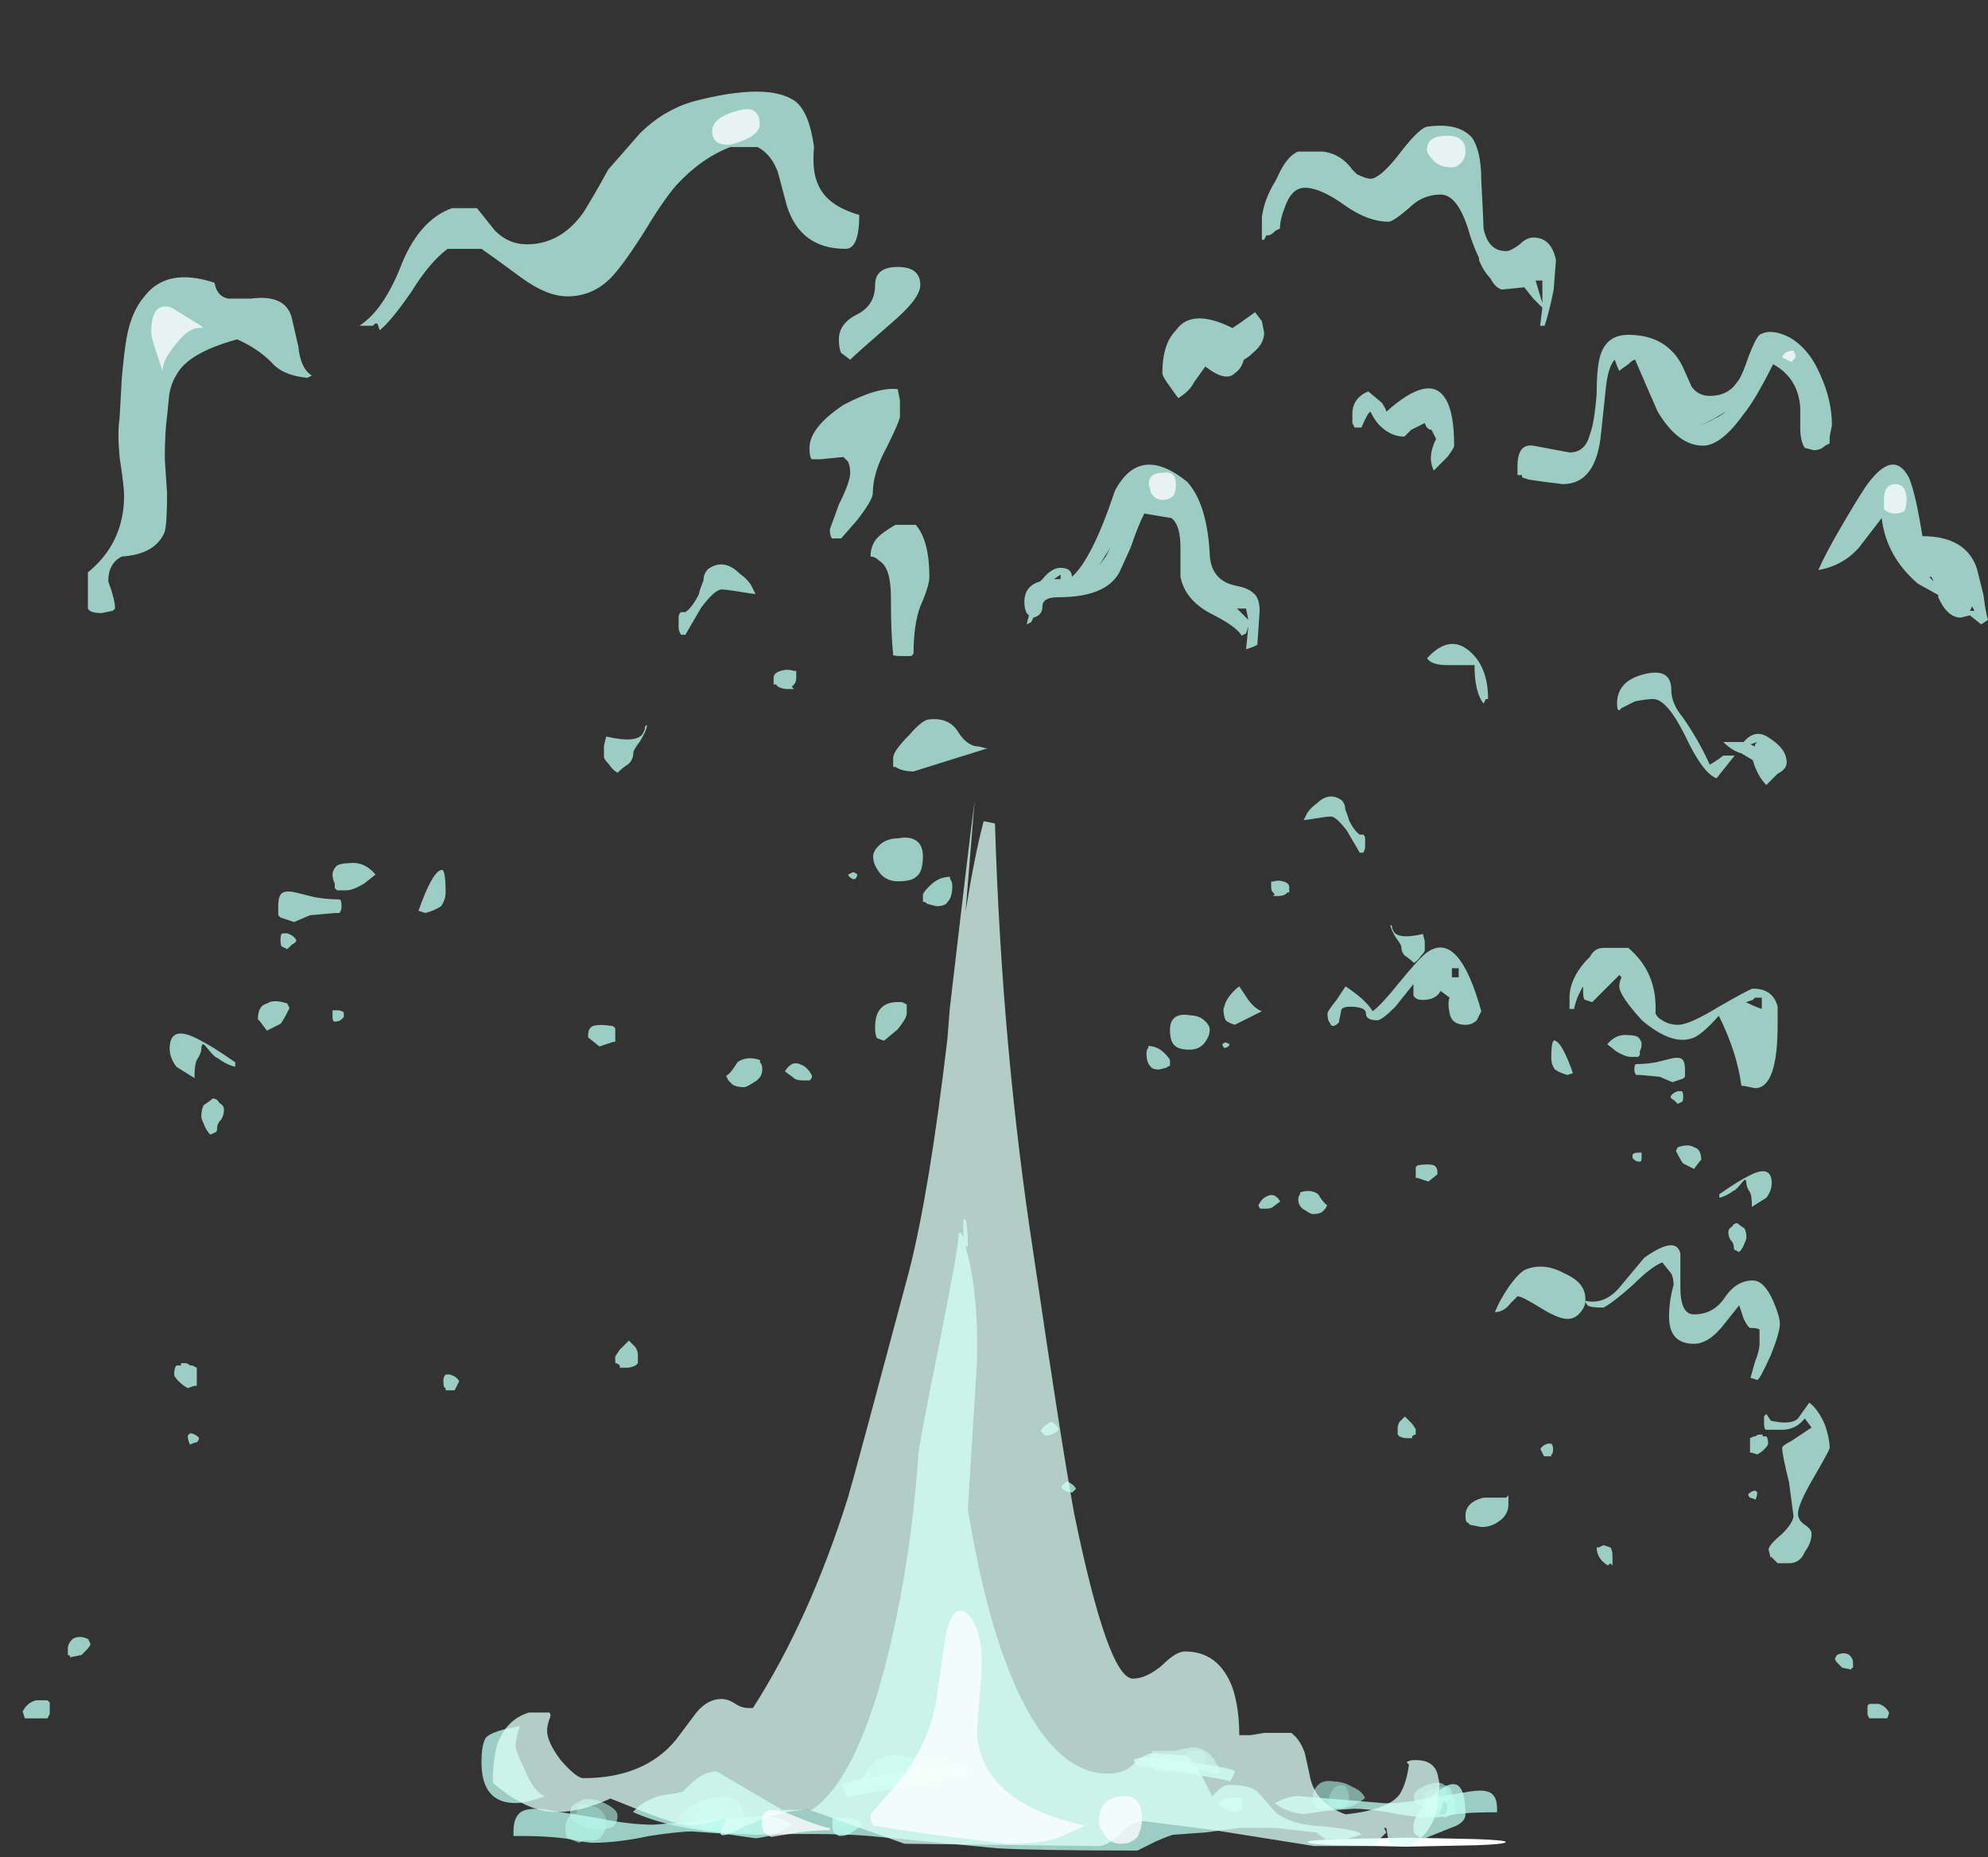 <?xml version="1.0" encoding="UTF-8" standalone="no"?>
<svg xmlns:ffdec="https://www.free-decompiler.com/flash" xmlns:xlink="http://www.w3.org/1999/xlink" ffdec:objectType="frame" height="287.35px" width="307.6px" xmlns="http://www.w3.org/2000/svg">
  <rect width="100%" height="100%" fill="#333333" stroke="none"/>
  <g transform="matrix(1.0, 0.0, 0.0, 1.0, 135.4, 281.4)">
    <use ffdec:characterId="651" height="1.25" transform="matrix(1.557, 0.0, 0.0, 1.113, 66.913, 2.909)" width="19.7" xlink:href="#shape0"/>
    <use ffdec:characterId="643" height="28.25" transform="matrix(7.0, 0.0, 0.0, 7.0, -131.9, -194.05)" width="22.9" xlink:href="#shape1"/>
    <use ffdec:characterId="643" height="28.25" transform="matrix(-5.592, 0.0, 0.0, 5.592, 156.909, -158.153)" width="22.9" xlink:href="#shape1"/>
    <use ffdec:characterId="2340" height="23.2" transform="matrix(7.0, 0.0, 0.0, 7.0, -60.9, -157.5)" width="21.75" xlink:href="#shape2"/>
    <use ffdec:characterId="2359" height="38.7" transform="matrix(7.0, 0.0, 0.0, 7.0, -121.8, -267.05)" width="42.0" xlink:href="#shape3"/>
  </g>
  <defs>
    <g id="shape0" transform="matrix(1.0, 0.0, 0.0, 1.0, 9.85, 1.25)">
      <path d="M6.95 -0.2 L0.0 0.0 -6.95 -0.2 Q-9.85 -0.35 -9.85 -0.65 -9.85 -0.9 -6.95 -1.05 L0.0 -1.25 6.95 -1.05 Q9.85 -0.9 9.85 -0.65 9.85 -0.35 6.95 -0.2" fill="#ffffff" fill-rule="evenodd" stroke="none"/>
    </g>
    <g id="shape1" transform="matrix(1.0, 0.0, 0.0, 1.0, 19.95, 25.5)">
      <path d="M0.45 0.95 Q0.5 1.0 0.5 1.15 0.5 1.4 0.3 1.45 0.2 1.5 -0.1 1.45 L-0.65 1.4 Q-1.0 1.4 -1.25 1.55 -1.35 1.55 -1.45 1.5 -1.3 1.1 -1.1 0.95 -0.9 0.8 -0.65 0.8 L-0.15 0.9 0.45 0.9 0.45 0.95 M-4.6 1.75 Q-4.35 1.7 -4.2 1.8 -4.0 1.95 -4.0 2.2 -4.0 2.45 -4.2 2.5 L-4.65 2.5 Q-4.9 2.5 -5.15 2.4 -5.35 2.3 -5.45 2.2 -5.35 2.0 -5.1 1.9 -4.85 1.75 -4.6 1.75 M-6.9 2.4 Q-7.05 2.45 -7.15 2.45 -7.35 2.45 -7.55 2.4 -7.85 2.25 -7.85 2.1 -7.85 1.9 -7.65 1.85 -7.55 1.75 -7.3 1.8 -7.1 1.85 -6.95 1.95 -6.8 2.05 -6.8 2.15 -6.8 2.3 -6.9 2.4" fill="#98ccc0" fill-opacity="0.753" fill-rule="evenodd" stroke="none"/>
      <path d="M-0.4 1.15 Q-0.4 1.3 -0.45 1.4 -0.55 1.5 -0.65 1.5 -0.85 1.5 -1.0 1.35 -1.05 1.2 -1.05 1.15 -1.05 1.0 -0.95 0.9 -0.85 0.9 -0.75 0.9 -0.4 0.9 -0.4 1.15 M-4.8 1.85 Q-4.55 1.85 -4.45 2.2 L-4.45 2.4 -4.55 2.45 Q-4.65 2.5 -4.75 2.5 -4.95 2.5 -5.0 2.3 L-5.0 2.15 Q-5.0 2.05 -4.95 1.95 -4.9 1.85 -4.8 1.85 M-7.7 1.95 L-7.65 1.9 -7.55 1.9 Q-7.5 1.9 -7.35 1.95 -7.25 1.95 -7.15 2.05 -7.05 2.15 -7.05 2.3 -7.05 2.5 -7.15 2.6 -7.2 2.7 -7.4 2.7 L-7.55 2.7 -7.65 2.75 -7.9 2.65 Q-7.95 2.6 -7.95 2.4 -7.95 2.25 -7.85 2.15 -7.8 2.1 -7.7 2.1 L-7.7 1.95" fill="#98ccc0" fill-opacity="0.753" fill-rule="evenodd" stroke="none"/>
      <path d="M0.55 -18.55 Q0.6 -18.5 0.6 -18.4 0.6 -18.15 0.5 -18.05 0.45 -17.95 0.25 -17.95 L0.05 -18.0 Q0.0 -18.05 -0.05 -18.05 L-0.05 -18.2 Q-0.05 -18.25 0.1 -18.4 0.3 -18.6 0.55 -18.6 L0.55 -18.55 M2.8 -6.55 Q2.9 -6.5 2.95 -6.4 2.95 -6.35 2.85 -6.3 2.75 -6.25 2.7 -6.25 L2.65 -6.25 2.55 -6.35 Q2.6 -6.45 2.7 -6.5 2.75 -6.55 2.8 -6.55 M0.45 1.35 Q0.35 1.35 -0.65 1.55 -1.65 1.7 -1.7 1.75 -1.75 1.7 -1.8 1.6 L-1.85 1.45 Q-1.4 1.3 -0.45 1.2 0.8 1.0 0.95 1.15 0.95 1.2 0.9 1.25 0.9 1.3 0.85 1.3 0.8 1.35 0.45 1.35 M-7.05 -21.7 Q-6.4 -21.55 -6.25 -21.75 L-6.2 -21.85 Q-6.2 -21.95 -6.15 -21.95 -6.15 -21.85 -6.3 -21.6 -6.45 -21.4 -6.45 -21.35 -6.45 -21.2 -6.55 -21.1 -6.7 -21.0 -6.8 -20.9 -6.9 -20.95 -7.0 -21.1 -7.1 -21.2 -7.1 -21.25 L-7.1 -21.5 -7.05 -21.7 M-13.1 -18.65 Q-13.1 -18.75 -13.0 -18.85 -12.9 -18.9 -12.75 -18.9 -12.4 -18.95 -12.15 -18.65 L-12.4 -18.45 Q-12.65 -18.3 -12.8 -18.3 L-13.0 -18.3 -13.05 -18.35 -13.05 -18.45 Q-13.1 -18.55 -13.1 -18.65 M-13.5 -18.15 Q-13.2 -18.1 -12.95 -18.1 -12.9 -18.1 -12.9 -17.95 -12.9 -17.85 -12.95 -17.8 L-13.05 -17.8 -13.6 -17.75 -13.95 -17.6 -14.25 -17.7 -14.3 -17.75 -14.3 -17.95 Q-14.3 -18.2 -14.2 -18.25 -14.1 -18.3 -13.9 -18.25 L-13.5 -18.15 M-10.7 -17.95 Q-10.85 -17.85 -11.05 -17.8 L-11.2 -17.85 Q-10.9 -18.7 -10.7 -18.75 -10.6 -18.8 -10.6 -18.25 -10.6 -18.1 -10.7 -17.95 M-2.85 -23.15 L-2.85 -23.0 Q-2.85 -22.9 -2.9 -22.85 L-2.95 -22.8 -2.9 -22.75 -3.05 -22.75 Q-3.15 -22.75 -3.25 -22.8 L-3.3 -22.85 -3.35 -22.85 -3.35 -23.0 Q-3.35 -23.1 -3.2 -23.15 -3.05 -23.2 -2.9 -23.15 L-2.85 -23.15 M-4.1 -24.9 Q-4.4 -24.95 -4.5 -24.95 -4.65 -24.95 -4.95 -24.55 L-5.3 -23.95 -5.4 -23.95 Q-5.45 -24.05 -5.45 -24.1 -5.45 -24.15 -5.45 -24.35 -5.45 -24.4 -5.4 -24.45 L-5.3 -24.45 Q-5.15 -24.55 -5.0 -24.85 -5.0 -24.9 -4.9 -25.15 -4.9 -25.3 -4.8 -25.4 -4.45 -25.65 -4.1 -25.3 -3.95 -25.2 -3.85 -25.05 L-3.75 -24.85 Q-3.8 -24.85 -4.1 -24.9 M-0.2 -19.4 Q-0.05 -19.3 -0.05 -19.05 -0.05 -18.7 -0.2 -18.6 -0.3 -18.5 -0.6 -18.5 -0.9 -18.5 -1.05 -18.75 -1.15 -18.9 -1.15 -19.05 -1.15 -19.2 -0.95 -19.35 -0.8 -19.45 -0.6 -19.45 -0.35 -19.5 -0.2 -19.4 M-1.5 -18.65 Q-1.5 -18.6 -1.55 -18.55 L-1.6 -18.55 Q-1.7 -18.6 -1.7 -18.65 L-1.6 -18.7 Q-1.55 -18.7 -1.5 -18.65 M-14.2 -17.35 L-14.1 -17.35 Q-13.95 -17.3 -13.9 -17.2 -13.9 -17.15 -14.0 -17.1 -14.05 -17.05 -14.1 -17.0 L-14.2 -17.05 Q-14.25 -17.05 -14.25 -17.2 -14.25 -17.35 -14.2 -17.35 M-14.05 -15.7 Q-14.2 -15.4 -14.25 -15.35 -14.35 -15.3 -14.55 -15.2 L-14.7 -15.4 -14.75 -15.45 Q-14.75 -15.75 -14.55 -15.8 -14.4 -15.9 -14.1 -15.8 L-14.05 -15.7 M-16.15 -14.2 L-16.15 -14.15 -16.55 -14.4 Q-16.7 -14.6 -16.7 -14.8 -16.7 -15.35 -16.05 -15.0 -15.75 -14.85 -15.25 -14.5 L-15.25 -14.4 Q-15.45 -14.45 -15.65 -14.6 -15.7 -14.6 -15.9 -14.85 L-15.95 -14.9 Q-16.0 -14.9 -16.0 -14.8 -16.0 -14.7 -16.1 -14.55 -16.15 -14.45 -16.15 -14.2 M-15.95 -13.15 Q-16.0 -13.25 -16.0 -13.3 -16.0 -13.45 -15.95 -13.55 -15.8 -13.65 -15.75 -13.7 -15.65 -13.7 -15.6 -13.6 -15.5 -13.55 -15.5 -13.45 -15.5 -13.35 -15.55 -13.25 -15.65 -13.15 -15.65 -13.05 -15.65 -12.95 -15.7 -12.95 L-15.8 -12.9 Q-15.9 -13.0 -15.95 -13.15 M-16.2 -7.8 L-16.1 -7.75 -16.1 -7.55 Q-16.1 -7.4 -16.1 -7.35 L-16.15 -7.35 -16.3 -7.3 Q-16.4 -7.35 -16.5 -7.45 -16.6 -7.55 -16.6 -7.6 -16.6 -7.75 -16.55 -7.8 L-16.45 -7.8 -16.45 -7.85 -16.35 -7.85 Q-16.3 -7.85 -16.25 -7.8 L-16.2 -7.8 M-16.1 -6.1 Q-16.15 -6.1 -16.25 -6.05 -16.3 -6.15 -16.3 -6.25 L-16.25 -6.3 Q-16.15 -6.3 -16.05 -6.2 -16.05 -6.15 -16.1 -6.1 M-19.35 -0.35 L-19.35 -0.1 -19.4 0.0 -19.9 0.0 -19.95 -0.15 Q-19.85 -0.35 -19.65 -0.4 -19.55 -0.4 -19.4 -0.4 L-19.35 -0.35 M-18.45 -1.65 Q-18.45 -1.6 -18.55 -1.5 L-18.65 -1.4 -18.9 -1.35 Q-18.9 -1.4 -18.95 -1.4 -18.95 -1.45 -18.95 -1.55 -18.95 -1.65 -18.85 -1.75 -18.7 -1.85 -18.5 -1.75 L-18.45 -1.65 M-2.55 -14.1 L-2.7 -14.1 Q-2.85 -14.1 -2.9 -14.15 L-3.1 -14.3 Q-2.95 -14.55 -2.75 -14.45 -2.6 -14.4 -2.5 -14.2 -2.5 -14.15 -2.55 -14.1 M-6.85 -15.25 Q-6.85 -15.2 -6.85 -15.1 L-6.85 -14.95 -6.9 -14.95 -7.2 -14.85 -7.45 -15.05 -7.45 -15.1 Q-7.45 -15.25 -7.35 -15.3 -7.2 -15.35 -6.9 -15.3 L-6.85 -15.25 M-4.25 -14.0 Q-4.3 -14.05 -4.35 -14.1 L-4.4 -14.2 Q-4.3 -14.25 -4.15 -14.5 -3.95 -14.65 -3.65 -14.55 L-3.65 -14.5 Q-3.6 -14.45 -3.6 -14.35 -3.6 -14.15 -3.8 -14.05 -3.95 -13.95 -4.0 -13.95 -4.15 -13.95 -4.25 -14.0 M-12.85 -15.55 L-12.85 -15.5 -12.9 -15.45 Q-12.95 -15.4 -13.05 -15.4 -13.1 -15.4 -13.1 -15.5 L-13.1 -15.65 -13.0 -15.65 Q-12.9 -15.65 -12.85 -15.6 L-12.85 -15.55 M-10.4 -7.25 L-10.6 -7.25 -10.6 -7.3 Q-10.65 -7.3 -10.65 -7.45 -10.65 -7.55 -10.6 -7.6 L-10.5 -7.6 Q-10.35 -7.55 -10.3 -7.45 L-10.4 -7.25 M-6.35 -8.05 Q-6.35 -7.95 -6.35 -7.9 L-6.35 -7.85 -6.4 -7.8 Q-6.5 -7.75 -6.6 -7.75 L-6.75 -7.75 -6.75 -7.8 Q-6.8 -7.85 -6.85 -7.85 L-6.85 -8.0 -6.75 -8.15 Q-6.6 -8.3 -6.55 -8.35 L-6.4 -8.2 Q-6.35 -8.1 -6.35 -8.05 M-2.0 2.55 Q-2.05 2.5 -2.05 2.35 L-2.05 2.2 -1.75 2.2 Q-1.5 2.2 -1.4 2.35 -1.5 2.45 -1.6 2.5 -1.7 2.6 -1.9 2.6 L-2.0 2.55 M-3.45 2.6 Q-3.7 2.65 -3.75 2.65 L-4.45 2.55 -5.15 2.5 Q-5.45 2.5 -6.1 2.6 -6.8 2.75 -7.35 2.75 -7.45 2.75 -7.7 2.7 -8.15 2.6 -8.95 2.6 -9.05 2.6 -9.1 2.6 L-9.1 2.5 Q-9.1 2.15 -8.9 2.05 -8.7 1.95 -8.2 2.05 L-7.25 2.2 Q-6.55 2.35 -6.0 2.35 L-3.6 2.15 Q-3.3 2.15 -2.95 2.35 -3.15 2.5 -3.45 2.6" fill="#bdfff0" fill-opacity="0.753" fill-rule="evenodd" stroke="none"/>
    </g>
    <g id="shape2" transform="matrix(1.0, 0.0, 0.0, 1.0, 8.7, 22.5)">
      <path d="M1.85 -12.95 L1.9 -12.95 1.95 -12.85 1.95 -13.25 2.0 -13.25 Q2.05 -13.1 2.05 -12.65 L2.0 -12.65 Q2.3 -11.6 2.25 -10.05 L2.05 -6.85 Q2.35 -5.0 2.8 -3.7 3.75 -1.0 5.15 -1.0 5.5 -1.0 5.7 -1.2 5.95 -1.45 6.15 -1.45 L6.9 -1.4 7.25 -0.9 7.45 -0.5 7.6 -0.65 Q7.7 -0.75 7.85 -0.75 8.35 -0.75 8.5 -0.55 L8.85 -0.15 Q9.15 0.1 9.7 0.15 10.4 0.2 10.7 0.3 L10.75 0.35 10.4 0.45 9.95 0.45 9.75 0.3 8.85 0.2 8.05 0.2 7.3 0.3 6.6 0.35 Q6.55 0.35 6.2 0.5 L5.8 0.7 Q3.6 0.7 2.7 0.65 L0.1 0.4 Q-0.75 0.3 -2.65 0.35 -4.35 0.3 -5.35 -0.15 -5.05 -0.5 -4.5 -0.55 L-4.25 -0.6 -4.1 -0.75 Q-3.8 -1.05 -3.5 -1.05 L-2.65 -0.55 -2.05 -0.2 -1.4 -0.2 Q-0.35 -0.9 0.35 -3.9 0.8 -5.85 0.95 -7.95 0.95 -8.2 1.4 -10.4 1.85 -12.65 1.85 -12.95 M12.5 -0.65 Q13.05 -1.05 13.05 -0.1 13.05 0.05 12.85 0.15 L12.1 0.45 11.95 0.35 Q11.9 0.35 11.9 0.15 11.9 0.0 12.1 -0.25 12.25 -0.5 12.5 -0.65 M12.45 -0.1 L12.6 -0.1 Q12.65 -0.2 12.65 -0.3 12.6 -0.4 12.55 -0.4 12.55 -0.2 12.45 -0.1 M-7.9 -1.9 L-7.95 -1.65 Q-7.95 -1.5 -7.75 -1.1 -7.55 -0.6 -7.3 -0.5 -7.7 -0.35 -7.95 -0.35 -8.7 -0.35 -8.7 -1.25 -8.7 -1.65 -8.6 -1.8 -8.45 -1.95 -7.85 -2.05 L-7.9 -1.9" fill="#bffff0" fill-opacity="0.753" fill-rule="evenodd" stroke="none"/>
      <path d="M2.65 -22.0 Q2.8 -17.05 3.5 -12.5 4.1 -8.4 4.4 -6.75 5.15 -3.1 5.7 -3.1 6.0 -3.1 6.35 -3.4 6.65 -3.7 6.85 -3.7 7.6 -3.7 7.9 -2.9 8.05 -2.45 8.05 -1.85 L8.3 -1.85 8.6 -1.9 9.2 -1.9 Q9.4 -1.75 9.5 -1.45 L9.6 -1.0 Q9.7 -0.35 10.4 -0.1 11.35 -0.2 11.6 -0.55 11.75 -0.8 11.8 -1.2 L11.75 -1.25 Q11.8 -1.3 11.95 -1.3 12.4 -1.3 12.45 -0.9 12.5 -0.75 12.45 -0.55 12.45 -0.1 12.25 0.2 12.0 0.6 11.6 0.6 11.45 0.6 11.35 0.5 L11.3 0.2 11.25 0.2 11.3 0.3 11.0 0.6 9.7 0.6 7.5 0.25 5.95 0.05 Q5.7 0.05 5.45 0.3 5.15 0.6 4.95 0.6 L0.65 0.55 -1.45 -0.2 Q-2.15 -0.2 -3.05 0.25 -3.35 0.4 -3.4 0.35 -3.45 0.35 -3.3 0.0 L-3.75 0.1 -4.1 0.15 Q-4.35 0.15 -5.35 -0.25 L-5.85 -0.45 Q-6.5 -0.15 -7.05 -0.15 -7.7 -0.15 -8.45 -0.8 -8.45 -1.3 -8.35 -1.65 -8.15 -2.2 -7.65 -2.35 L-7.2 -2.35 Q-7.15 -2.3 -7.2 -2.2 -7.25 -2.05 -7.25 -1.95 -7.25 -1.7 -6.95 -1.3 -6.6 -0.9 -6.45 -0.9 -5.1 -0.9 -4.4 -1.75 L-3.95 -2.35 Q-3.7 -2.65 -3.4 -2.65 -3.25 -2.65 -3.1 -2.55 -2.95 -2.45 -2.8 -2.45 L-2.7 -2.45 Q-1.45 -4.4 -0.6 -7.1 -0.45 -7.6 0.75 -12.1 1.2 -13.85 1.6 -17.25 L1.65 -17.9 Q2.05 -21.35 2.2 -22.5 L2.0 -20.05 Q2.2 -21.3 2.4 -22.05 L2.65 -22.0" fill="#d9fff6" fill-opacity="0.753" fill-rule="evenodd" stroke="none"/>
    </g>
    <g id="shape3" transform="matrix(1.0, 0.0, 0.0, 1.0, 17.4, 38.15)">
      <path d="M1.35 -2.6 L1.55 -4.0 Q1.75 -4.95 2.15 -4.4 2.4 -4.0 2.35 -3.2 L2.25 -1.9 Q2.35 -0.35 4.65 0.15 L4.2 0.35 Q3.85 0.55 2.9 0.55 L1.3 0.35 -0.05 0.15 -0.05 0.1 Q-0.1 0.1 -0.1 -0.1 L0.55 -0.85 Q1.2 -1.7 1.35 -2.6 M5.8 0.4 Q5.65 0.55 5.45 0.55 5.15 0.55 5.05 0.3 4.95 0.2 4.95 0.05 4.95 -0.45 5.45 -0.5 5.9 -0.55 5.9 0.0 5.9 0.2 5.8 0.4 M-1.0 0.25 Q-1.35 0.25 -1.7 0.3 L-2.3 0.4 -2.45 0.3 Q-2.5 0.25 -2.5 0.05 -2.5 -0.3 -2.0 -0.15 -1.15 0.2 -1.0 0.2 L-1.0 0.25" fill="#ffffff" fill-opacity="0.753" fill-rule="evenodd" stroke="none"/>
      <path d="M8.55 -35.4 Q8.6 -35.8 8.85 -36.2 L8.9 -36.3 Q9.1 -36.75 9.35 -36.85 L9.9 -36.85 Q10.3 -36.8 10.55 -36.45 L10.65 -36.35 Q10.85 -36.25 10.95 -36.25 11.15 -36.25 11.55 -36.75 12.0 -37.35 12.2 -37.4 12.9 -37.5 13.2 -37.15 13.4 -36.85 13.4 -36.2 13.45 -35.25 13.45 -35.15 13.55 -34.65 13.95 -34.65 14.05 -34.65 14.25 -34.8 14.4 -34.95 14.55 -34.95 14.95 -34.95 15.05 -34.45 L15.0 -33.8 Q14.9 -33.3 14.8 -33.0 L14.7 -33.0 14.75 -33.4 14.55 -33.6 14.35 -33.85 13.85 -33.8 Q13.7 -33.85 13.6 -34.05 13.45 -34.2 13.35 -34.45 L13.35 -34.5 Q13.25 -34.7 13.15 -35.0 12.9 -35.9 12.5 -35.9 12.1 -35.9 11.8 -35.6 11.45 -35.3 11.35 -35.3 10.9 -35.3 10.4 -35.65 9.85 -36.05 9.5 -36.05 9.2 -36.05 9.05 -35.6 8.95 -35.35 8.95 -35.15 L8.85 -35.1 Q8.75 -35.0 8.7 -35.0 L8.65 -35.0 8.6 -34.9 8.55 -34.9 8.55 -35.4 M0.9 -28.6 Q1.2 -28.25 1.2 -27.45 1.2 -27.25 1.0 -26.8 0.85 -26.4 0.85 -25.75 L0.8 -25.7 0.6 -25.7 Q0.35 -25.7 0.4 -25.75 0.35 -26.15 0.35 -27.0 0.35 -27.65 0.1 -27.8 0.0 -27.9 -0.1 -27.9 -0.1 -28.1 0.0 -28.25 0.1 -28.4 0.45 -28.6 L0.9 -28.6 M0.55 -31.35 L0.55 -31.0 Q0.55 -30.9 0.25 -30.3 -0.05 -29.75 -0.05 -29.3 -0.05 -29.15 -0.4 -28.7 L-0.75 -28.3 -0.95 -28.3 Q-1.0 -28.35 -1.0 -28.5 L-0.8 -29.05 Q-0.55 -29.55 -0.55 -29.75 -0.55 -29.9 -0.6 -30.0 L-0.7 -30.1 -1.2 -30.05 -1.4 -30.05 Q-1.45 -30.1 -1.45 -30.3 -1.45 -30.75 -0.7 -31.25 0.05 -31.65 0.5 -31.6 L0.55 -31.35 M0.35 -33.05 Q-0.4 -32.4 -0.55 -32.25 L-0.75 -32.4 Q-0.8 -32.5 -0.8 -32.7 -0.8 -33.05 -0.4 -33.25 0.0 -33.45 0.0 -33.9 0.0 -34.3 0.5 -34.3 1.0 -34.3 1.0 -33.9 1.0 -33.6 0.35 -33.05 M6.65 -32.9 Q7.0 -33.4 7.9 -32.95 L8.05 -33.05 8.4 -33.3 8.55 -33.1 8.6 -32.85 Q8.6 -32.6 8.35 -32.4 8.25 -32.3 8.15 -32.25 8.1 -32.05 7.95 -31.95 7.75 -31.75 7.3 -32.1 L7.05 -31.75 Q6.95 -31.55 6.7 -31.4 L6.45 -31.75 Q6.35 -31.9 6.35 -31.95 6.35 -32.6 6.65 -32.9 M5.95 -28.85 Q5.8 -28.55 5.65 -28.1 L5.4 -27.55 Q5.1 -27.0 4.05 -27.0 3.7 -27.0 3.7 -26.8 3.7 -26.6 3.5 -26.55 L3.45 -26.45 3.35 -26.4 3.4 -26.6 3.35 -26.65 Q3.3 -26.75 3.3 -26.9 3.3 -27.25 3.65 -27.35 L3.7 -27.4 Q3.9 -27.65 4.1 -27.65 4.35 -27.65 4.35 -27.45 4.8 -27.85 5.3 -29.35 5.85 -30.4 6.9 -29.55 7.35 -29.05 7.4 -27.9 7.45 -27.35 8.0 -27.25 8.25 -27.2 8.35 -27.1 8.5 -27.0 8.5 -26.7 L8.45 -25.95 8.35 -25.9 8.2 -25.85 8.25 -26.35 8.2 -26.2 8.1 -26.15 Q8.0 -26.35 7.4 -26.65 6.85 -26.95 6.75 -27.45 L6.75 -28.1 Q6.75 -28.6 6.55 -28.75 L5.95 -28.85 M10.95 -31.1 Q10.9 -31.1 10.75 -30.75 L10.6 -30.75 10.55 -30.85 Q10.55 -30.9 10.55 -31.05 10.55 -31.4 10.9 -31.55 L11.2 -31.3 Q11.3 -31.15 11.3 -31.1 12.25 -31.95 12.6 -31.4 12.8 -31.1 12.8 -30.35 12.8 -30.3 12.65 -30.1 12.5 -29.95 12.35 -29.8 12.2 -30.1 12.4 -30.5 L12.3 -30.7 Q12.2 -30.7 12.15 -30.85 L11.85 -30.7 11.7 -30.55 Q11.4 -30.55 11.15 -30.8 11.05 -30.9 10.95 -31.1 M13.25 -35.5 L13.25 -35.5 M14.6 -34.0 L14.75 -33.5 14.75 -34.0 14.6 -34.0 M16.35 -32.25 Q16.2 -32.1 16.15 -31.6 L16.05 -30.65 Q15.95 -29.5 15.2 -29.5 L14.8 -29.55 14.45 -29.6 14.3 -29.65 14.3 -29.7 14.2 -29.7 14.2 -29.9 Q14.2 -30.4 14.55 -30.35 L15.35 -30.2 Q15.7 -30.2 15.8 -30.6 15.9 -30.85 15.95 -31.5 15.95 -32.15 16.05 -32.4 16.2 -32.8 16.65 -32.8 17.5 -32.8 17.85 -32.1 L18.05 -31.65 Q18.2 -31.45 18.45 -31.45 18.85 -31.45 19.05 -31.75 19.15 -31.85 19.3 -32.3 19.45 -32.7 19.55 -32.8 19.8 -32.95 20.2 -32.75 20.65 -32.5 20.9 -31.9 21.15 -31.35 21.15 -30.8 L21.1 -30.55 21.1 -30.4 21.0 -30.35 Q20.9 -30.25 20.75 -30.25 L20.55 -30.3 Q20.45 -30.45 20.45 -30.75 L20.45 -31.2 Q20.4 -31.85 19.85 -32.15 19.45 -31.35 19.2 -31.05 18.7 -30.35 18.3 -30.35 17.75 -30.35 17.3 -31.1 17.1 -31.55 16.8 -32.25 16.75 -32.25 16.65 -32.15 16.5 -32.05 16.45 -32.0 16.4 -32.1 16.35 -32.25 M18.25 -30.8 Q18.7 -31.0 18.8 -31.1 L18.55 -30.95 18.25 -30.8 M22.85 -29.65 Q23.0 -29.3 23.15 -28.35 24.1 -28.35 24.35 -27.65 24.4 -27.45 24.5 -27.05 24.55 -26.65 24.6 -26.5 L24.45 -26.4 24.2 -26.6 24.0 -26.55 Q23.7 -26.55 23.5 -27.0 L23.5 -27.05 23.05 -27.3 Q22.35 -27.9 22.25 -28.75 L21.75 -28.1 Q21.4 -27.7 20.85 -27.6 21.0 -27.95 21.35 -28.55 21.7 -29.15 21.9 -29.45 22.5 -30.3 22.85 -29.65 M19.5 -23.8 L19.35 -23.75 19.45 -23.7 19.45 -23.75 19.5 -23.8 M18.8 -23.25 L18.6 -23.0 Q18.3 -23.1 17.9 -23.95 17.5 -24.75 17.2 -24.75 17.05 -24.75 16.8 -24.7 L16.5 -24.55 16.45 -24.5 Q16.4 -24.5 16.4 -24.65 16.4 -25.15 17.0 -25.3 17.6 -25.45 17.6 -24.95 17.6 -24.65 17.85 -24.35 18.2 -23.85 18.45 -23.3 18.55 -23.35 18.75 -23.5 L19.0 -23.5 18.8 -23.25 M19.4 -23.4 L19.15 -23.55 Q18.95 -23.6 18.75 -23.8 L19.2 -23.8 Q19.45 -24.1 19.75 -23.9 20.15 -23.65 20.15 -23.35 20.15 -23.2 19.95 -23.1 L19.7 -22.85 Q19.55 -23.0 19.45 -23.25 L19.4 -23.4 M13.55 -24.75 L13.5 -24.75 13.45 -24.65 Q13.25 -24.9 13.25 -25.5 L12.65 -25.5 Q12.3 -25.5 12.2 -25.65 12.7 -26.2 13.15 -25.8 13.55 -25.45 13.55 -24.75 M15.8 -19.05 Q15.9 -19.25 16.1 -19.25 L16.65 -19.25 Q17.3 -18.7 17.25 -17.8 17.3 -17.7 17.4 -17.65 17.55 -17.55 17.75 -17.55 18.0 -17.55 18.65 -17.95 19.35 -18.35 19.4 -18.35 19.85 -18.35 19.95 -17.95 L19.95 -17.55 Q19.95 -16.15 19.45 -16.15 L19.2 -16.2 19.15 -16.2 Q19.05 -16.95 18.65 -17.75 18.25 -17.3 18.05 -17.25 17.6 -17.1 16.95 -17.65 16.45 -18.2 16.45 -18.4 16.45 -18.5 16.5 -18.6 L16.45 -18.65 15.85 -18.05 15.7 -18.1 Q15.65 -18.1 15.65 -18.3 L15.65 -18.4 Q15.5 -18.15 15.45 -17.9 L15.35 -17.9 15.35 -18.15 Q15.35 -18.55 15.7 -18.95 L15.8 -19.05 M12.75 -18.75 L12.75 -18.6 12.9 -18.6 12.9 -18.8 12.75 -18.8 12.75 -18.75 M11.9 -18.2 L11.9 -18.45 11.5 -17.95 Q11.2 -17.65 11.1 -17.65 10.85 -17.65 10.85 -17.8 10.85 -17.95 10.5 -17.95 10.3 -17.95 10.3 -17.85 L10.25 -17.6 Q10.1 -17.45 10.05 -17.6 10.0 -17.65 10.0 -17.8 10.0 -17.85 10.2 -18.1 L10.4 -18.4 Q10.85 -18.1 11.0 -17.85 11.2 -18.0 11.6 -18.5 12.05 -19.05 12.2 -19.15 12.9 -19.65 13.4 -17.85 L13.3 -17.65 Q13.2 -17.55 13.05 -17.55 12.75 -17.55 12.7 -17.8 12.65 -18.05 12.7 -18.15 L12.5 -18.3 Q12.4 -18.1 12.1 -18.1 11.95 -18.1 11.9 -18.2 M19.4 -18.1 L19.25 -18.05 Q19.45 -17.95 19.6 -17.9 L19.6 -18.15 19.45 -18.15 19.4 -18.1 M8.0 -26.75 L8.25 -26.5 8.2 -26.75 8.0 -26.75 M5.2 -28.1 L4.95 -27.7 5.1 -27.9 5.2 -28.1 M4.1 -27.4 L4.1 -27.5 3.95 -27.4 4.1 -27.4 M2.45 -23.65 L0.85 -23.15 Q0.6 -23.15 0.45 -23.25 L0.4 -23.25 0.4 -23.45 Q0.4 -23.6 0.75 -23.95 1.05 -24.3 1.2 -24.3 1.65 -24.35 1.85 -24.0 2.05 -23.7 2.3 -23.7 L2.5 -23.65 2.45 -23.65 M0.7 -18.0 L0.7 -17.8 Q0.7 -17.7 0.5 -17.45 L0.2 -17.2 0.05 -17.25 Q0.0 -17.3 0.0 -17.5 0.0 -18.1 0.6 -18.05 L0.7 -18.0 M8.05 -18.4 L8.25 -18.1 Q8.4 -17.9 8.55 -17.85 L7.95 -17.55 Q7.8 -17.6 7.75 -17.65 7.7 -17.75 7.7 -17.9 L7.75 -18.05 Q7.85 -18.25 8.05 -18.4 M18.1 -11.15 Q18.55 -11.15 18.8 -11.55 19.05 -11.9 19.4 -11.9 19.65 -11.9 19.85 -11.45 20.0 -11.1 20.0 -10.95 20.0 -10.75 19.8 -10.25 19.55 -9.7 19.5 -9.7 L19.35 -9.75 19.45 -10.1 Q19.55 -10.35 19.55 -10.5 L19.55 -10.8 Q19.55 -10.85 19.35 -10.85 19.3 -10.85 19.2 -11.05 L19.1 -11.35 18.7 -10.85 Q18.4 -10.5 18.1 -10.5 17.55 -10.5 17.55 -11.1 17.55 -11.45 17.65 -11.8 17.65 -11.95 17.6 -12.05 L17.4 -12.3 Q17.15 -12.2 16.75 -11.8 16.3 -11.4 16.1 -11.3 15.8 -11.3 15.75 -11.35 15.7 -11.4 15.7 -11.45 15.7 -11.3 15.55 -11.15 15.45 -11.05 15.3 -11.05 15.1 -11.05 14.7 -11.3 14.3 -11.55 14.2 -11.55 L14.05 -11.4 Q13.9 -11.2 13.7 -11.2 13.8 -11.45 14.0 -11.75 14.25 -12.1 14.4 -12.15 14.8 -12.3 15.25 -12.05 15.7 -11.85 15.7 -11.5 L15.7 -11.45 Q16.15 -11.35 16.5 -11.8 L17.0 -12.4 Q17.7 -12.9 17.8 -12.5 L17.8 -11.75 Q17.8 -11.15 18.1 -11.15 M19.7 -8.95 L19.8 -8.8 Q20.25 -8.7 20.4 -8.85 L20.65 -9.2 Q20.85 -9.05 21.0 -8.7 21.1 -8.4 21.1 -8.2 21.1 -8.15 20.75 -7.55 20.4 -6.95 20.4 -6.75 20.4 -6.6 20.55 -6.5 20.7 -6.4 20.7 -6.3 20.7 -6.1 20.55 -5.9 20.45 -5.65 20.2 -5.65 L19.95 -5.65 19.8 -5.8 19.8 -5.75 19.75 -5.95 Q19.75 -6.05 20.05 -6.3 20.3 -6.55 20.3 -6.7 L20.2 -7.45 Q20.05 -8.05 20.05 -8.2 20.05 -8.25 20.25 -8.35 L20.7 -8.65 20.55 -8.85 Q20.35 -8.6 20.05 -8.6 L19.7 -8.6 Q19.65 -8.6 19.65 -8.75 19.65 -9.05 19.65 -8.9 L19.7 -8.95 M14.0 -7.15 L14.0 -6.95 Q14.0 -6.7 13.75 -6.55 13.6 -6.45 13.4 -6.45 L13.15 -6.5 13.1 -6.55 Q13.05 -6.55 13.05 -6.7 13.05 -7.0 13.45 -7.1 L13.95 -7.1 14.0 -7.15 M16.25 -6.0 Q16.3 -5.95 16.3 -5.8 L16.3 -5.6 16.25 -5.65 16.2 -5.6 Q15.95 -5.75 15.95 -6.0 L16.0 -6.0 16.1 -6.05 16.25 -6.0 M23.3 -27.45 L23.4 -27.35 23.35 -27.45 23.3 -27.45 M24.25 -26.8 L24.2 -26.7 24.3 -26.7 24.25 -26.8 M-13.8 -33.6 Q-13.05 -33.7 -12.9 -33.2 L-12.75 -32.55 Q-12.7 -32.05 -12.45 -31.9 L-12.55 -31.85 Q-13.1 -31.9 -13.35 -32.2 -13.65 -32.5 -14.1 -32.7 -15.2 -32.4 -15.45 -31.9 -15.55 -31.75 -15.6 -31.5 L-15.65 -31.0 Q-15.7 -30.65 -15.7 -30.05 L-15.65 -29.3 Q-15.65 -28.65 -15.7 -28.45 -15.9 -27.95 -16.65 -27.9 -16.95 -27.75 -16.95 -27.35 -16.8 -26.95 -16.8 -26.75 L-16.85 -26.7 -17.1 -26.65 Q-17.35 -26.65 -17.4 -26.75 L-17.4 -27.55 Q-16.6 -28.2 -16.6 -29.25 -16.6 -29.45 -16.7 -30.1 -16.75 -30.65 -16.7 -30.95 L-16.65 -31.85 Q-16.6 -32.4 -16.55 -32.7 -16.45 -33.3 -16.15 -33.65 -15.65 -34.3 -14.6 -33.95 -14.55 -33.65 -14.3 -33.6 -14.15 -33.6 -13.8 -33.6 M-4.4 -36.1 Q-4.7 -35.75 -5.15 -35.0 -5.6 -34.3 -5.85 -34.05 -6.25 -33.65 -6.8 -33.65 -7.25 -33.65 -7.8 -34.05 -8.55 -34.6 -8.7 -34.7 L-9.45 -34.7 Q-9.85 -34.4 -10.25 -33.75 -10.7 -33.1 -10.95 -32.9 L-11.0 -33.05 -11.05 -33.05 -11.1 -33.0 -11.4 -33.0 Q-10.85 -33.35 -10.45 -34.4 -10.05 -35.35 -9.35 -35.6 L-8.8 -35.6 -8.4 -35.1 Q-8.1 -34.8 -7.7 -34.8 -6.95 -34.8 -6.45 -35.5 -6.2 -35.9 -5.9 -36.45 L-5.2 -37.25 Q-4.7 -37.75 -4.05 -37.95 -2.35 -38.4 -1.75 -37.95 -1.45 -37.7 -1.35 -36.95 -1.4 -36.4 -1.25 -36.1 -1.05 -35.65 -0.35 -35.45 -0.35 -34.7 -0.65 -34.7 -1.65 -34.7 -1.95 -35.65 L-2.15 -36.4 Q-2.3 -36.8 -2.6 -36.95 L-3.2 -36.95 Q-3.85 -36.7 -4.4 -36.1" fill="#bffff0" fill-opacity="0.753" fill-rule="evenodd" stroke="none"/>
      <path d="M6.6 -29.25 Q6.5 -29.15 6.35 -29.15 6.2 -29.15 6.1 -29.3 L6.05 -29.5 Q6.05 -29.75 6.35 -29.75 6.65 -29.8 6.65 -29.5 6.65 -29.35 6.6 -29.25 M12.95 -36.6 Q12.85 -36.5 12.75 -36.5 12.45 -36.5 12.3 -36.7 12.2 -36.8 12.2 -36.9 12.2 -37.2 12.65 -37.2 13.05 -37.2 13.05 -36.85 13.05 -36.7 12.95 -36.6 M20.35 -32.3 L20.25 -32.2 20.05 -32.3 Q20.1 -32.45 20.3 -32.45 20.35 -32.35 20.35 -32.3 M22.75 -28.9 Q22.65 -28.85 22.55 -28.85 22.4 -28.85 22.3 -28.95 22.3 -29.05 22.3 -29.15 22.3 -29.5 22.55 -29.5 22.8 -29.5 22.8 -29.15 22.8 -29.0 22.75 -28.9 M-14.85 -32.95 Q-15.15 -33.0 -15.45 -32.6 -15.75 -32.25 -15.75 -32.0 L-15.9 -32.45 Q-16.0 -32.75 -16.0 -32.85 -16.0 -33.55 -15.55 -33.4 L-14.9 -33.0 -14.85 -32.95 M-2.9 -37.1 Q-3.15 -37.0 -3.25 -37.0 -3.6 -37.0 -3.6 -37.3 -3.6 -37.6 -3.05 -37.75 -2.55 -37.9 -2.55 -37.45 -2.55 -37.25 -2.9 -37.1" fill="#ffffff" fill-opacity="0.753" fill-rule="evenodd" stroke="none"/>
    </g>
  </defs>
</svg>

